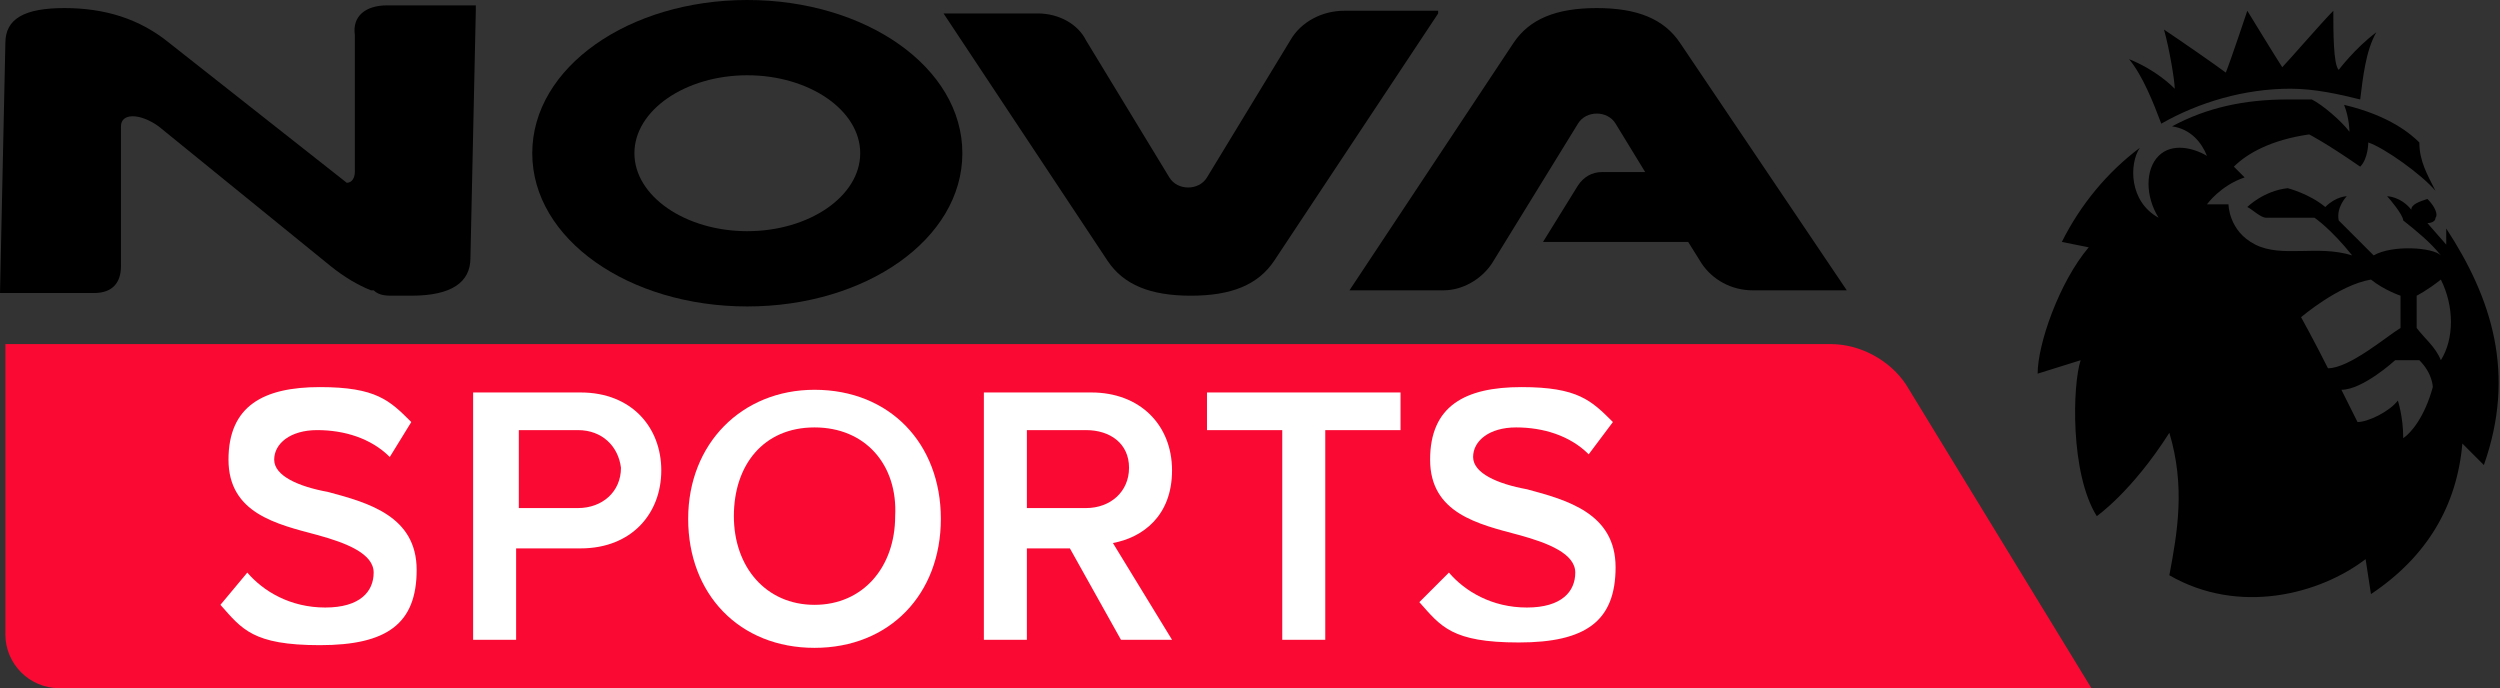 <?xml version="1.0" encoding="UTF-8"?> <svg xmlns="http://www.w3.org/2000/svg" version="1.1" viewBox="0 0 93 25.6"><rect x="0" y="0" width="93" height="25.6" fill="#333333" stroke="none"/><g><g><g><g><path d="M27.8,0c-4.4,0-8,2.5-8,5.7s3.6,5.7,8,5.7,8-2.5,8-5.7S32.2,0,27.8,0M32,5.7c0,1.6-1.9,2.9-4.2,2.9s-4.2-1.3-4.2-2.9,1.9-2.9,4.2-2.9,4.2,1.3,4.2,2.9"></path><path d="M17.7.4l-.2,9.2c0,.9-.7,1.4-2.2,1.4s-.4,0-.7,0c-.2,0-.5,0-.7-.2h-.1c-.5-.2-1-.5-1.5-.9l-6.4-5.2c-.7-.5-1.4-.5-1.4,0v5.2c0,.6-.3,1-1,1H0L.2,1.6C.2.7.9.3,2.4.3s2.8.4,3.9,1.3l6.6,5.2c.2,0,.3-.2.3-.4V1.3c-.1-.7.4-1.1,1.2-1.1h3.3v.2Z"></path><path d="M53.5.5l-6.1,9.2c-.6.9-1.6,1.3-3.1,1.3s-2.5-.4-3.1-1.3L35.1.5h3.5c.8,0,1.5.4,1.8,1l3.1,5.1c.3.5,1.1.5,1.4,0l3.1-5.1c.4-.7,1.2-1.1,2-1.1h3.5ZM62.5,1.6c-.6-.9-1.6-1.3-3.1-1.3s-2.5.4-3.1,1.3l-6.1,9.2h3.5c.7,0,1.4-.4,1.8-1l3.2-5.2c.3-.5,1.1-.5,1.4,0l1.1,1.8h-1.6c-.4,0-.7.2-.9.5l-1.3,2.1h5.4l.5.8c.4.6,1.1,1,1.9,1h3.5l-6.2-9.2Z"></path></g><path d="M77.8,25.6H2.2c-1.1,0-2-.9-2-2v-10.8h67.9c1.1,0,2.2.6,2.8,1.5l6.9,11.3Z" fill="#fa0a32"></path><g><path d="M9.2,21.3c.6.7,1.6,1.3,2.9,1.3s1.8-.6,1.8-1.3-1-1.1-2.1-1.4c-1.5-.4-3.3-.8-3.3-2.8s1.3-2.7,3.4-2.7,2.6.5,3.4,1.3l-.8,1.3c-.7-.7-1.7-1-2.7-1s-1.6.5-1.6,1.1.9,1,2,1.2c1.5.4,3.3.9,3.3,2.9s-1.1,2.8-3.6,2.8-2.9-.6-3.7-1.5l1-1.2Z" fill="#fff"></path><path d="M17.6,14.6h4c1.9,0,3,1.3,3,2.9s-1.1,2.9-3,2.9h-2.4v3.4h-1.6v-9.2ZM21.5,16h-2.2v2.9h2.2c.9,0,1.6-.6,1.6-1.5-.1-.8-.7-1.4-1.6-1.4Z" fill="#fff"></path><path d="M30.3,14.5c2.8,0,4.7,2,4.7,4.8s-1.9,4.8-4.7,4.8-4.7-2-4.7-4.8c0-2.8,2-4.8,4.7-4.8ZM30.3,15.9c-1.9,0-3,1.4-3,3.3s1.2,3.3,3,3.3,3-1.4,3-3.3c.1-1.9-1.1-3.3-3-3.3Z" fill="#fff"></path><path d="M39.8,20.4h-1.6v3.4h-1.6v-9.2h4c1.8,0,3,1.2,3,2.9s-1.1,2.5-2.2,2.7l2.2,3.6h-1.9l-1.9-3.4ZM40.4,16h-2.2v2.9h2.2c.9,0,1.6-.6,1.6-1.5s-.7-1.4-1.6-1.4Z" fill="#fff"></path><path d="M47.7,16h-2.8v-1.4h7.2v1.4h-2.8v7.8h-1.6s0-7.8,0-7.8Z" fill="#fff"></path><path d="M53.9,21.3c.6.7,1.6,1.3,2.9,1.3s1.8-.6,1.8-1.3-1-1.1-2.1-1.4c-1.5-.4-3.3-.8-3.3-2.8s1.3-2.7,3.4-2.7,2.6.5,3.4,1.3l-.9,1.2c-.7-.7-1.7-1-2.7-1s-1.6.5-1.6,1.1.9,1,2,1.2c1.5.4,3.3.9,3.3,2.9s-1.1,2.8-3.6,2.8-2.9-.6-3.7-1.5l1.1-1.1Z" fill="#fff"></path></g><path d="M79.2,2.2c1,.4,1.6,1,1.7,1.1,0-.3-.2-1.5-.4-2.2.6.4,1.9,1.3,2.3,1.6.2-.5.8-2.3.8-2.3,0,0,1.1,1.8,1.3,2.1.2-.2,1.5-1.7,1.9-2.1,0,.8,0,2,.2,2.2,0,0,.6-.8,1.4-1.4-.4.7-.5,1.7-.6,2.5-.8-.2-1.7-.4-2.6-.4-1.7,0-3.4.5-4.8,1.3-.3-.8-.7-1.8-1.2-2.4ZM92.4,17.3l-.8-.8c-.2,2.3-1.3,4.2-3.4,5.6l-.2-1.3c-1.7,1.3-4.7,2.1-7.3.6.3-1.6.6-3.3,0-5.3-1.4,2.2-2.7,3.1-2.7,3.1-1-1.6-.9-4.9-.6-5.8l-1.6.5c0-1.1.8-3.4,1.9-4.7l-1-.2h0c.7-1.4,1.7-2.6,2.9-3.5h0c-.4.6-.4,2,.7,2.6-.5-.8-.5-1.8,0-2.3s1.3-.3,1.8,0c-.2-.5-.6-1-1.3-1.1h0c1.3-.7,2.7-1,4.3-1h.9c.4.2,1.1.8,1.4,1.2,0,0,0-.5-.2-1,1.7.4,2.5,1.1,2.8,1.4,0,.7.3,1.2.6,1.8-.5-.6-1.9-1.6-2.5-1.8,0,0,0,.6-.3.9-1.3-.9-1.9-1.2-1.9-1.2-1.4.2-2.3.7-2.8,1.2l.4.4c-.9.3-1.4,1-1.4,1h.8c0,0,0,1,1,1.5,1,.5,2.3,0,3.6.4-.8-1-1.4-1.4-1.4-1.4,0,0-.3,0-.6,0s-.7,0-1.2,0c-.2,0-.5-.3-.7-.4,0,0,.6-.6,1.5-.7,0,0,.8.2,1.4.7.4-.4.8-.4.8-.4,0,0-.4.4-.3.9.6.6,1.3,1.3,1.3,1.3.7-.4,2.2-.3,2.5,0-.4-.5-.9-.9-1.4-1.3,0-.2-.5-.8-.6-.9,0,0,.5,0,.9.5,0-.2.3-.3.6-.4.3.3.4.6.3.7,0,.2-.3.2-.3.2l.7.8v-.6c1.7,2.6,2.6,5.4,1.4,8.8ZM89.3,12.2v-1.2s-.6-.2-1.1-.6c-1.2.2-2.6,1.4-2.6,1.4,0,0,.5.9,1,1.9.8,0,2.2-1.2,2.7-1.5ZM90.5,14.4s0-.5-.5-1h-.9s-1.2,1.1-2,1.1c0,0,.4.8.6,1.2.4,0,1.2-.4,1.5-.8,0,0,.2.6.2,1.4.3-.2.8-.8,1.1-1.9ZM90.8,10.4c-.5.4-.9.6-.9.6v1.2c.3.4.7.7.9,1.2.5-.8.5-2,0-3Z"></path></g></g></g></svg> 